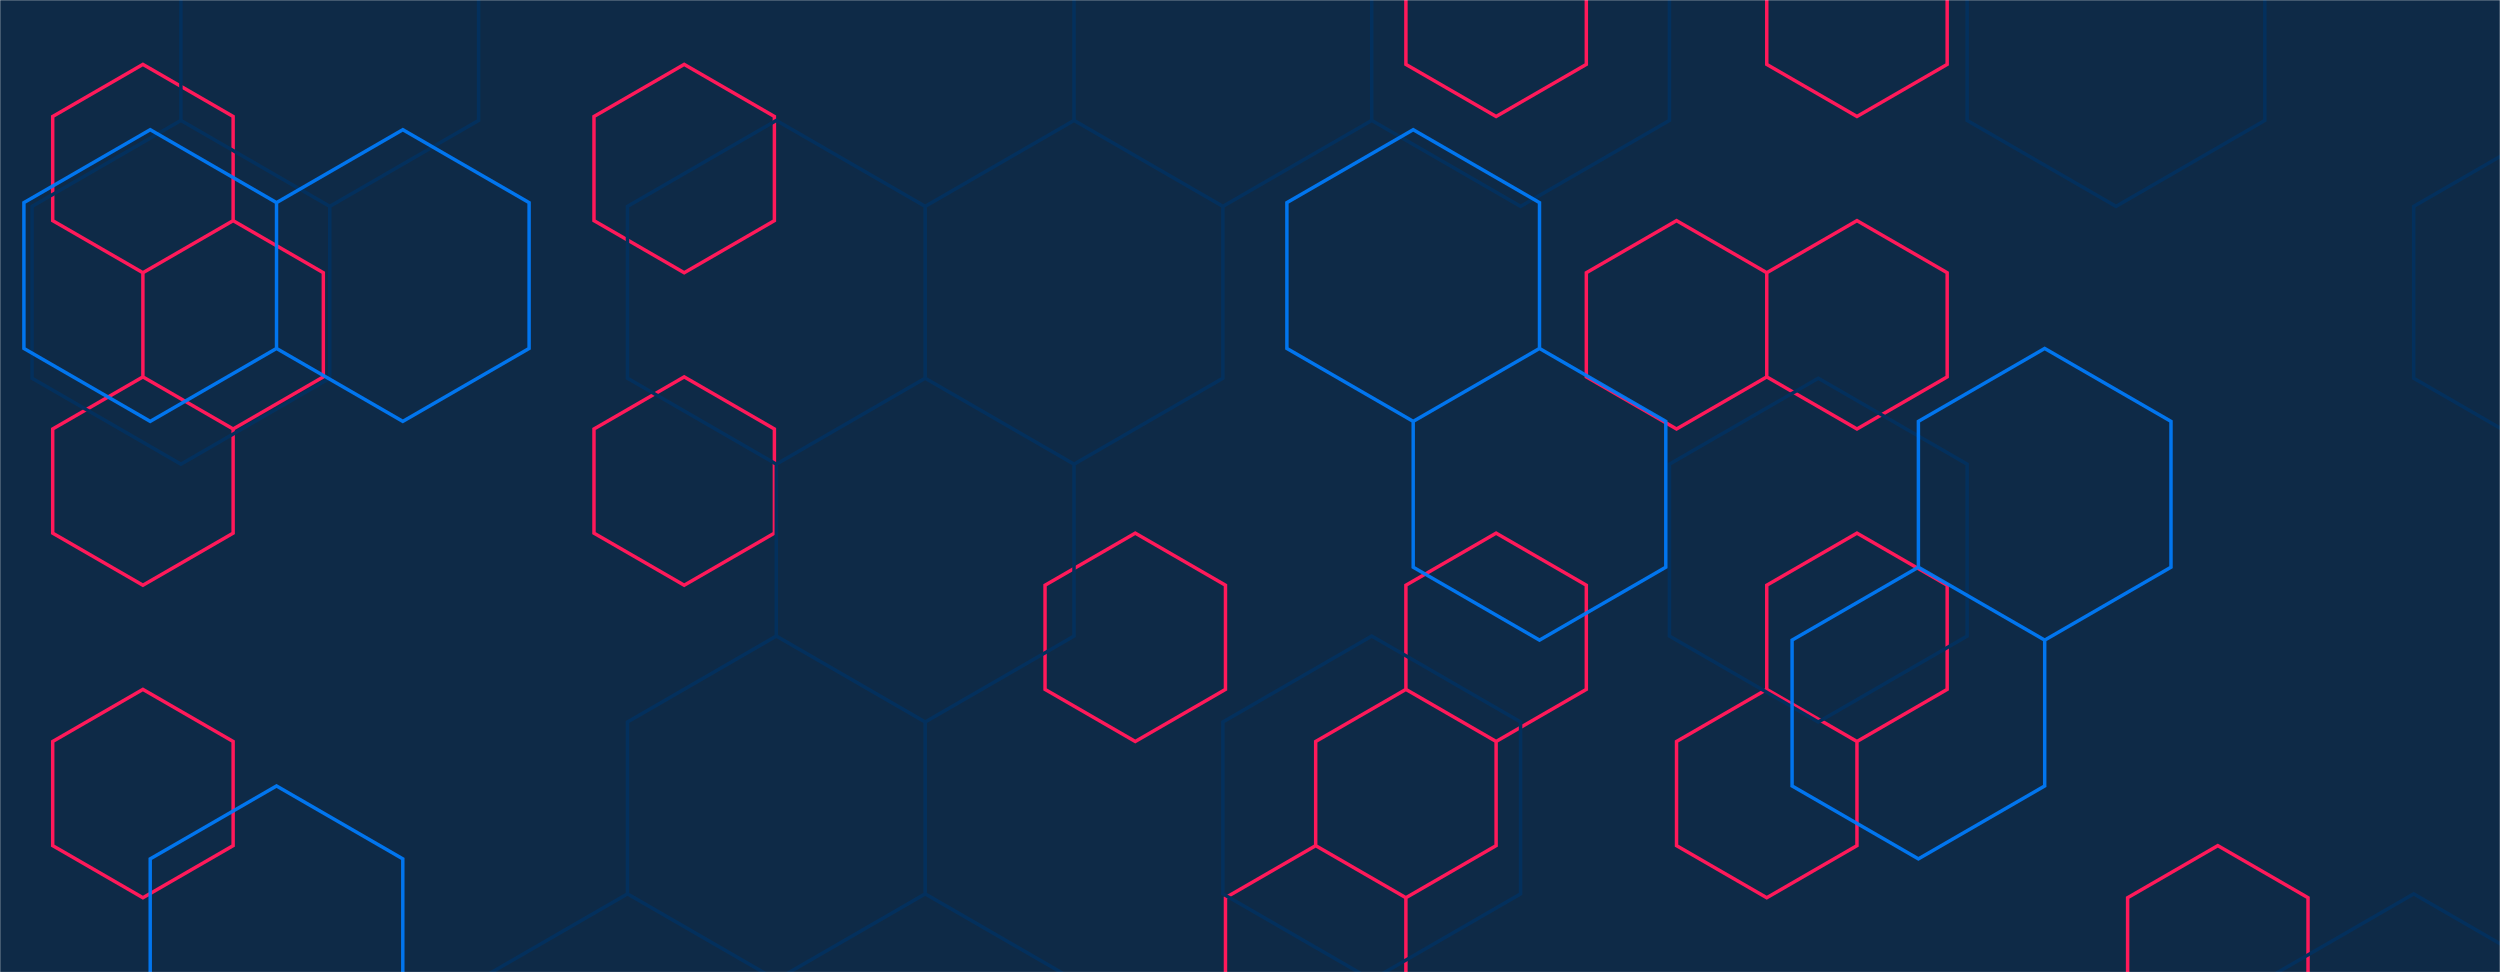 <svg xmlns="http://www.w3.org/2000/svg" version="1.1" xmlns:xlink="http://www.w3.org/1999/xlink" xmlns:svgjs="http://svgjs.com/svgjs" width="1440" height="560" preserveAspectRatio="none" viewBox="0 0 1440 560"><g mask="url(&quot;#SvgjsMask1087&quot;)" fill="none"><rect width="1440" height="560" x="0" y="0" fill="#0e2a47"></rect><path d="M82.31 37.09L134.28 67.09L134.28 127.09L82.31 157.09L30.35 127.09L30.35 67.09zM82.31 217.09L134.28 247.09L134.28 307.09L82.31 337.09L30.35 307.09L30.35 247.09zM82.31 397.09L134.28 427.09L134.28 487.09L82.31 517.09L30.35 487.09L30.35 427.09zM134.28 127.09L186.24 157.09L186.24 217.09L134.28 247.09L82.31 217.09L82.31 157.09zM394.09 37.09L446.05 67.09L446.05 127.09L394.09 157.09L342.13 127.09L342.13 67.09zM394.09 217.09L446.05 247.09L446.05 307.09L394.09 337.09L342.13 307.09L342.13 247.09zM653.91 307.09L705.87 337.09L705.87 397.09L653.91 427.09L601.94 397.09L601.94 337.09zM809.79 397.09L861.76 427.09L861.76 487.09L809.79 517.09L757.83 487.09L757.83 427.09zM757.83 487.09L809.79 517.09L809.79 577.09L757.83 607.09L705.87 577.09L705.87 517.09zM861.76 -52.91L913.72 -22.91L913.72 37.09L861.76 67.09L809.8 37.09L809.8 -22.91zM861.76 307.09L913.72 337.09L913.72 397.09L861.76 427.09L809.8 397.09L809.8 337.09zM965.68 127.09L1017.65 157.09L1017.65 217.09L965.68 247.09L913.72 217.09L913.72 157.09zM1017.65 397.09L1069.61 427.09L1069.61 487.09L1017.65 517.09L965.68 487.09L965.68 427.09zM1069.61 -52.91L1121.57 -22.91L1121.57 37.09L1069.61 67.09L1017.65 37.09L1017.65 -22.91zM1069.61 127.09L1121.57 157.09L1121.57 217.09L1069.61 247.09L1017.65 217.09L1017.65 157.09zM1069.61 307.09L1121.57 337.09L1121.57 397.09L1069.61 427.09L1017.65 397.09L1017.65 337.09zM1277.46 487.09L1329.42 517.09L1329.42 577.09L1277.46 607.09L1225.5 577.09L1225.5 517.09z" stroke="rgba(255, 25, 90, 1)" stroke-width="2"></path><path d="M104.2 69.37L189.94 118.87L189.94 217.87L104.2 267.37L18.46 217.87L18.46 118.87zM189.94 -79.13L275.68 -29.63L275.68 69.37L189.94 118.87L104.2 69.37L104.2 -29.63zM447.15 69.37L532.89 118.87L532.89 217.87L447.15 267.37L361.42 217.87L361.42 118.87zM447.15 366.37L532.89 415.87L532.89 514.87L447.15 564.37L361.42 514.87L361.42 415.87zM361.42 514.87L447.15 564.37L447.15 663.37L361.42 712.87L275.68 663.37L275.68 564.37zM618.63 69.37L704.37 118.87L704.37 217.87L618.63 267.37L532.89 217.87L532.89 118.87zM532.89 217.87L618.63 267.37L618.63 366.37L532.89 415.87L447.15 366.37L447.15 267.37zM532.89 514.87L618.63 564.37L618.63 663.37L532.89 712.87L447.15 663.37L447.15 564.37zM704.37 -79.13L790.11 -29.63L790.11 69.37L704.37 118.87L618.63 69.37L618.63 -29.63zM790.11 366.37L875.85 415.87L875.85 514.87L790.11 564.37L704.37 514.87L704.37 415.87zM875.85 -79.13L961.59 -29.63L961.59 69.37L875.85 118.87L790.11 69.37L790.11 -29.63zM1047.33 217.87L1133.07 267.37L1133.07 366.37L1047.33 415.87L961.59 366.37L961.59 267.37zM1218.81 -79.13L1304.54 -29.63L1304.54 69.37L1218.81 118.87L1133.07 69.37L1133.07 -29.63zM1476.02 69.37L1561.76 118.87L1561.76 217.87L1476.02 267.37L1390.28 217.87L1390.28 118.87zM1390.28 514.87L1476.02 564.37L1476.02 663.37L1390.28 712.87L1304.54 663.37L1304.54 564.37z" stroke="#03305d" stroke-width="2"></path><path d="M86.52 74.71L159.27 116.71L159.27 200.71L86.52 242.71L13.77 200.71L13.77 116.71zM232.01 74.71L304.76 116.71L304.76 200.71L232.01 242.71L159.27 200.71L159.27 116.71zM159.27 452.71L232.01 494.71L232.01 578.71L159.27 620.71L86.52 578.71L86.52 494.71zM814 74.71L886.75 116.71L886.75 200.71L814 242.71L741.25 200.71L741.25 116.71zM886.75 200.71L959.5 242.71L959.5 326.71L886.75 368.71L814 326.71L814 242.71zM1104.99 326.71L1177.74 368.71L1177.74 452.71L1104.99 494.71L1032.24 452.71L1032.24 368.71zM1177.74 200.71L1250.49 242.71L1250.49 326.71L1177.74 368.71L1104.99 326.71L1104.99 242.71z" stroke="rgba(0, 123, 250, 0.93)" stroke-width="2"></path></g><defs><mask id="SvgjsMask1087"><rect width="1440" height="560" fill="#ffffff"></rect></mask></defs></svg>